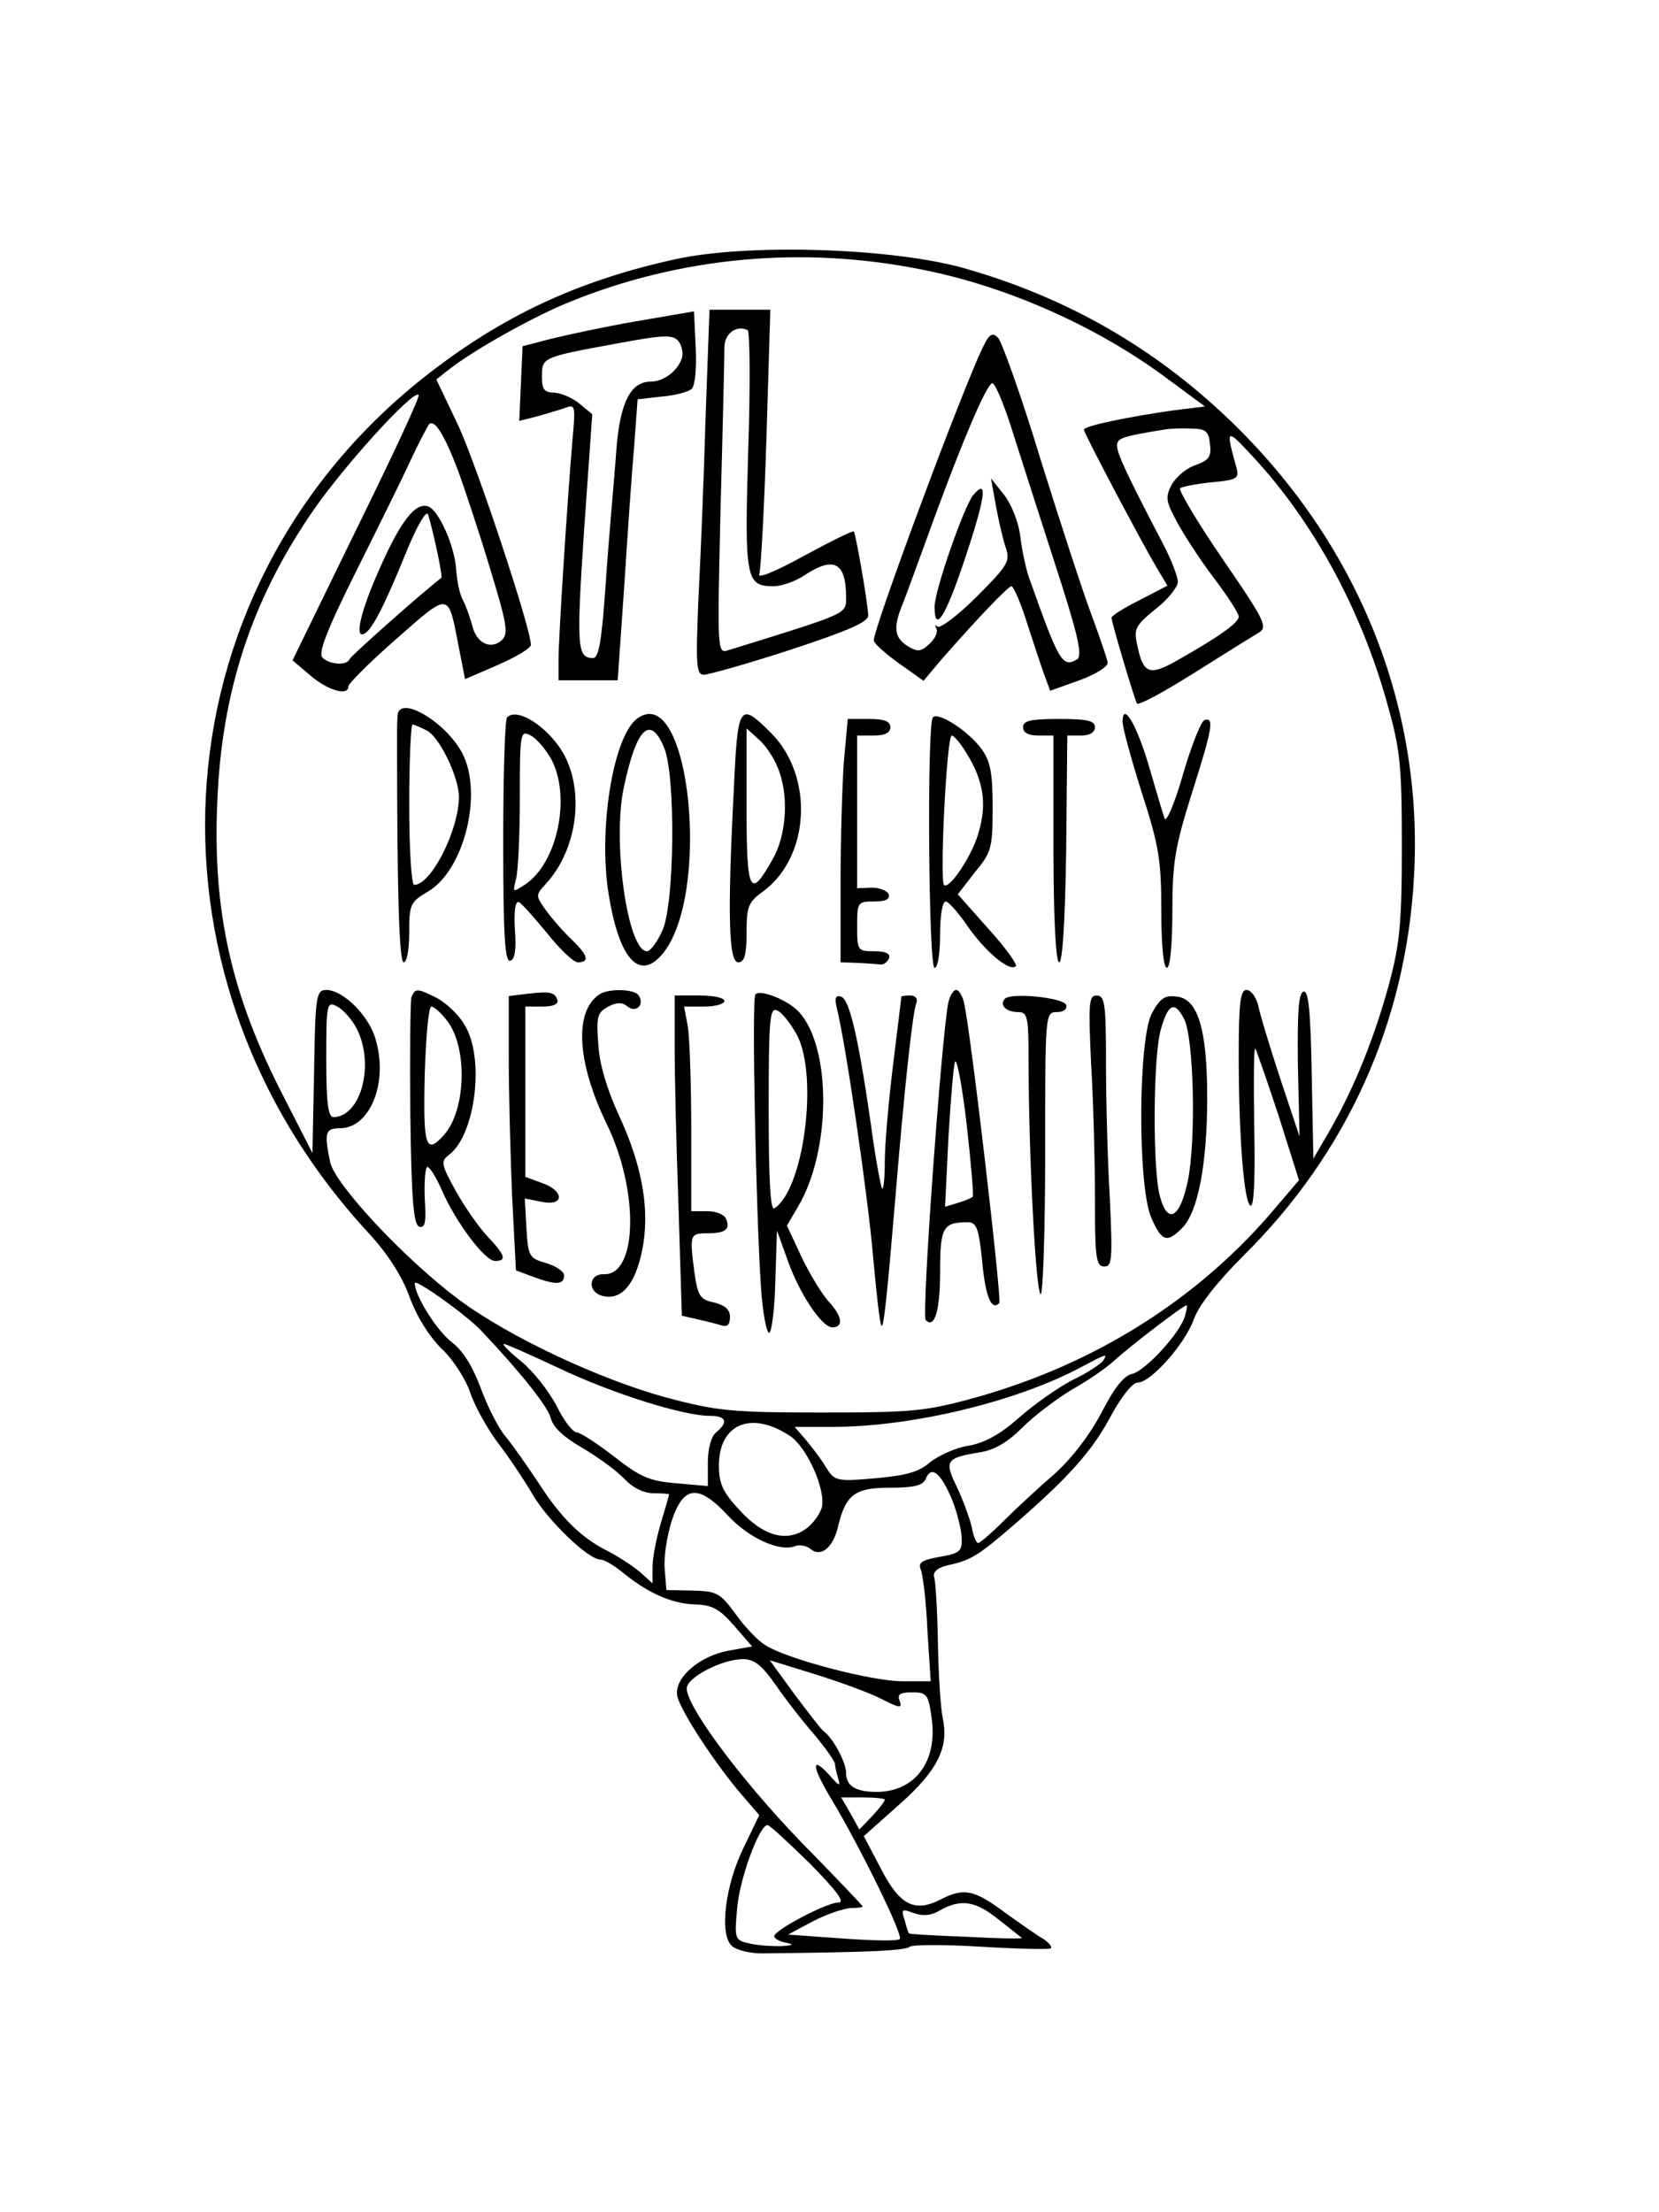 <?xml version="1.0" standalone="no"?>
<!DOCTYPE svg PUBLIC "-//W3C//DTD SVG 20010904//EN"
 "http://www.w3.org/TR/2001/REC-SVG-20010904/DTD/svg10.dtd">
<svg version="1.0" xmlns="http://www.w3.org/2000/svg"
 width="300pt" height="400pt" viewBox="0 0 300 400"
 preserveAspectRatio="xMidYMid meet">
<g transform="translate(0,400) scale(0.1,-0.1)"
fill="#000000" stroke="none">
<path d="M1220 3531 c-168 -37 -300 -97 -431 -196 -505 -379 -561 -1091 -122
-1565 34 -37 60 -77 74 -116 13 -36 37 -73 59 -94 20 -19 42 -54 50 -77 7 -22
29 -63 49 -90 20 -26 49 -69 64 -95 28 -48 101 -118 123 -118 7 0 25 -11 41
-24 44 -36 88 -56 130 -57 31 -1 44 -8 71 -39 l32 -37 -39 -7 c-56 -9 -104
-51 -96 -84 7 -28 71 -125 117 -178 l31 -36 -27 -56 c-35 -70 -46 -161 -22
-181 8 -7 32 -13 53 -13 199 2 259 5 268 12 6 4 64 4 130 0 66 -4 122 -5 125
-3 3 3 -3 10 -13 17 -11 6 -42 28 -70 48 -55 41 -74 45 -115 24 -48 -25 -75
-11 -109 55 l-31 59 64 57 c69 61 90 103 79 155 -4 18 -8 80 -9 138 -1 58 -4
111 -7 119 -2 9 7 17 26 21 41 9 54 17 121 75 99 86 140 133 173 195 19 35 39
60 48 60 24 0 86 70 102 115 9 25 42 67 90 115 187 185 294 422 308 686 17
310 -103 604 -335 826 -138 132 -297 222 -482 274 -131 36 -390 44 -520 15z
m445 -18 c154 -30 320 -103 449 -200 l65 -48 -57 -7 c-78 -11 -162 -28 -162
-35 0 -6 104 -203 132 -250 l19 -32 -50 -26 c-28 -14 -51 -28 -51 -32 0 -8 41
-146 46 -155 3 -4 49 21 103 55 54 34 107 67 117 73 17 10 12 21 -65 133 -46
67 -80 125 -77 128 3 3 29 8 57 11 46 4 50 7 45 26 -20 72 -19 73 29 21 110
-118 196 -277 243 -445 24 -85 27 -112 27 -260 0 -141 -4 -177 -23 -249 -27
-98 -62 -185 -105 -261 l-32 -55 -3 153 c-2 116 -6 152 -15 149 -9 -3 -11 -38
-10 -133 l3 -129 -35 105 c-19 58 -37 117 -40 133 -4 15 -13 27 -21 27 -11 0
-14 -23 -14 -118 0 -150 10 -272 22 -272 6 0 8 58 6 144 -1 79 -1 142 2 140 2
-3 21 -57 42 -121 l37 -117 -41 -48 c-138 -165 -326 -284 -544 -345 -91 -25
-113 -27 -279 -27 -164 0 -189 3 -280 27 -121 33 -285 110 -375 177 -98 73
-225 209 -233 249 -11 53 -9 61 18 61 53 0 87 80 65 158 -11 44 -59 92 -90 92
-18 0 -20 -10 -22 -147 l-3 -148 -51 100 c-96 185 -130 338 -121 537 8 196 61
359 168 517 54 81 186 227 196 217 3 -3 -48 -112 -112 -242 l-116 -238 33 -28
c32 -27 68 -37 68 -19 0 5 39 44 87 86 98 86 93 86 113 -17 l11 -56 60 26 c32
14 59 30 59 36 0 30 -97 322 -131 396 l-40 84 23 18 c43 34 153 96 218 122
199 81 419 102 635 59z m-837 -363 c11 -30 37 -108 57 -174 31 -102 35 -121
23 -133 -20 -19 -47 -6 -54 26 -4 14 -11 35 -17 46 -6 11 -11 36 -12 55 -3 43
-31 106 -50 114 -23 9 -50 -25 -88 -111 -36 -80 -47 -131 -27 -118 14 8 37 54
76 150 18 44 35 73 38 65 10 -32 27 -113 24 -115 -26 -19 -164 -141 -166 -147
-5 -12 -36 -10 -49 3 -8 8 8 50 62 158 40 80 85 171 99 202 14 30 29 58 32 62
10 9 27 -18 52 -83z m1360 47 c3 -23 -2 -29 -26 -38 -16 -5 -35 -21 -43 -35
-12 -23 -11 -30 9 -67 12 -23 42 -69 67 -102 25 -33 45 -64 45 -70 0 -11 -35
-36 -111 -79 -51 -29 -62 -25 -73 30 -6 27 -2 34 34 63 22 17 40 40 40 49 0 9
-12 40 -26 67 -66 126 -84 165 -84 179 0 14 9 17 90 30 8 1 29 2 45 1 25 0 31
-5 33 -28z m-1543 -1057 c33 -64 8 -159 -42 -160 -10 0 -13 28 -13 105 0 102
1 105 20 95 11 -6 27 -24 35 -40z m227 -548 c70 -74 119 -136 124 -156 4 -17
24 -35 57 -54 29 -17 63 -42 76 -56 15 -16 35 -26 53 -26 15 0 28 -1 28 -2 0
-2 -7 -25 -15 -52 -8 -27 -15 -63 -15 -79 l0 -30 -22 20 c-13 11 -39 28 -58
38 -49 24 -86 61 -127 125 -20 30 -46 67 -59 83 -13 15 -33 55 -45 88 -15 40
-33 68 -52 82 -27 21 -67 84 -67 107 0 9 97 -60 122 -88z m1271 29 c-8 -30
-70 -98 -95 -105 -16 -3 -34 -27 -56 -70 -21 -40 -53 -82 -85 -111 -29 -25
-70 -63 -92 -85 -22 -22 -43 -40 -46 -40 -4 0 -9 13 -12 30 -4 16 -16 49 -27
72 -23 47 -19 52 42 62 26 4 50 18 77 45 21 21 61 51 87 67 27 15 63 39 79 54
30 27 125 100 131 100 1 0 0 -9 -3 -19z m-1132 -95 c97 -46 225 -86 272 -86
30 0 35 -11 12 -30 -9 -7 -15 -29 -15 -55 l0 -42 -57 5 c-48 4 -65 11 -112 48
-31 24 -62 44 -68 44 -7 0 -24 22 -37 49 -14 26 -42 62 -63 79 -21 17 -35 31
-32 32 4 0 49 -20 100 -44z m984 14 c-4 -6 -28 -22 -55 -35 -27 -14 -71 -45
-98 -69 -34 -30 -62 -45 -90 -50 -22 -3 -53 -17 -69 -29 -21 -19 -45 -25 -101
-30 -70 -6 -73 -5 -89 21 -9 15 -26 37 -37 50 l-19 22 69 0 c142 0 331 45 449
108 47 25 48 25 40 12z m-567 -136 c31 -20 66 -98 58 -130 -4 -13 -17 -31 -31
-40 -35 -23 -77 -10 -119 37 -29 31 -36 47 -36 79 0 75 58 100 128 54z m293
-114 c10 -25 18 -57 18 -72 1 -23 -4 -27 -40 -33 -32 -6 -39 -10 -34 -23 4
-10 10 -59 12 -109 l6 -93 -51 0 c-56 0 -212 41 -249 66 -13 8 -37 33 -53 56
-28 38 -34 41 -78 42 l-47 1 -3 38 c-2 21 4 60 13 88 21 63 48 66 101 9 38
-41 93 -66 121 -56 8 4 22 1 29 -5 18 -15 40 2 49 39 14 60 31 72 94 72 44 0
60 4 65 16 10 25 27 11 47 -36z m-318 -337 c17 -25 49 -66 70 -90 20 -24 37
-48 37 -53 0 -5 3 -17 6 -27 4 -14 1 -12 -15 6 -35 39 -34 18 3 -43 52 -87
130 -246 123 -252 -3 -4 -50 -3 -104 1 l-98 7 45 24 c25 13 55 23 68 24 12 0
22 1 22 3 0 1 -50 54 -112 117 -112 116 -211 251 -206 279 4 20 65 51 101 51
21 0 34 -10 60 -47z m191 -25 c33 -17 38 -17 33 -4 -5 12 0 16 22 16 27 0 30
-3 36 -49 10 -77 -31 -131 -100 -131 -38 0 -55 11 -55 34 0 20 -24 64 -41 76
-4 3 -27 33 -52 66 l-45 62 81 -25 c45 -14 100 -34 121 -45z m6 -182 c0 -3
-10 -16 -23 -30 l-23 -24 -16 29 -17 29 39 0 c22 0 40 -2 40 -4z m-135 -116
c48 -49 64 -70 51 -70 -21 0 -116 -50 -116 -61 0 -4 10 -10 23 -12 14 -3 10
-5 -13 -6 -19 0 -46 2 -59 6 -22 5 -23 10 -18 62 4 53 40 151 55 151 4 0 38
-32 77 -70z m341 -101 c22 -17 40 -32 42 -33 1 -2 -44 -1 -100 2 -57 2 -104 5
-104 6 -1 0 -5 11 -8 24 -7 20 -5 21 16 13 16 -6 32 -5 48 5 38 21 64 17 106
-17z"/>
<path d="M1150 3419 c-58 -10 -127 -25 -155 -32 l-50 -13 -3 -67 -3 -68 28 7
c15 4 38 11 51 15 23 9 23 9 17 -59 -9 -107 -25 -354 -25 -394 l0 -38 53 0 54
0 12 173 c6 94 14 209 18 253 l6 82 44 5 c25 2 49 9 54 14 6 6 9 39 7 75 l-3
65 -105 -18z m83 -67 c-8 -23 -33 -42 -56 -42 -36 0 -55 -36 -62 -118 -3 -42
-8 -97 -10 -122 -2 -25 -7 -83 -10 -130 -7 -99 -12 -130 -23 -130 -28 1 -30
18 -16 228 l15 213 -23 19 c-13 11 -33 19 -45 20 -19 0 -23 6 -23 29 0 35 0
35 136 60 86 16 101 16 111 4 6 -8 9 -22 6 -31z"/>
<path d="M1276 3248 c-3 -106 -9 -255 -13 -330 -5 -121 -4 -138 10 -138 8 0
79 20 156 45 103 34 141 50 141 62 0 18 -22 146 -26 152 -2 2 -42 -18 -90 -44
-53 -29 -85 -42 -81 -33 3 9 9 119 13 247 l7 231 -55 0 -55 0 -7 -192z m77
-63 c-7 -233 -4 -245 46 -245 14 0 40 9 56 20 53 35 75 23 75 -40 0 -31 5 -28
-214 -96 -19 -6 -19 1 -13 257 4 145 7 276 7 291 0 25 22 41 42 31 4 -2 5
-100 1 -218z"/>
<path d="M1769 3354 c-54 -125 -189 -491 -189 -512 0 -5 20 -23 45 -41 l45
-32 32 38 c62 71 121 133 127 133 4 0 18 -33 30 -72 13 -40 27 -83 32 -95 l8
-22 53 19 c30 11 52 25 51 32 -1 7 -14 45 -28 83 -15 39 -56 165 -92 280 -35
116 -71 216 -78 224 -12 12 -17 8 -36 -35z m59 -125 c13 -41 48 -150 78 -243
43 -132 52 -171 42 -178 -27 -16 -33 -5 -87 147 -6 17 -13 50 -16 75 -3 26
-16 58 -29 75 l-24 30 9 -50 c5 -27 13 -62 18 -76 8 -24 3 -32 -53 -88 -34
-34 -66 -58 -71 -54 -4 4 -5 3 -2 -3 4 -6 -2 -19 -12 -28 -16 -15 -22 -15 -40
-4 -24 15 -26 34 -9 75 6 15 23 62 38 103 64 178 115 300 125 297 5 -2 20 -37
33 -78z"/>
<path d="M1760 3105 c-17 -21 -70 -173 -70 -202 0 -50 20 -18 55 87 37 111 42
147 15 115z"/>
<path d="M719 2706 c-1 -9 -1 -27 -1 -41 0 -287 4 -405 12 -405 6 0 10 24 10
54 0 51 2 55 34 74 65 38 100 177 62 250 -30 57 -115 107 -117 68z m53 -27
c23 -12 57 -83 58 -119 0 -60 -50 -160 -81 -160 -5 0 -9 64 -9 145 0 80 3 145
6 145 3 0 14 -5 26 -11z"/>
<path d="M917 2703 c-4 -3 -7 -105 -7 -225 0 -171 3 -219 13 -215 8 2 11 21 8
57 -2 32 1 51 7 49 5 -2 28 -28 51 -56 23 -29 48 -53 56 -53 22 0 18 13 -11
41 -14 13 -35 37 -46 52 -20 28 -20 28 0 50 51 56 68 150 38 220 -22 53 -88
101 -109 80z m80 -76 c36 -68 11 -187 -47 -226 -23 -15 -23 -15 -17 9 4 14 7
80 7 148 0 119 1 122 20 112 11 -6 27 -25 37 -43z"/>
<path d="M1154 2702 c-43 -28 -71 -189 -55 -308 18 -124 55 -170 98 -120 90
105 51 492 -43 428z m47 -54 c21 -50 19 -281 -3 -330 -9 -21 -22 -38 -28 -38
-35 0 -63 197 -42 296 23 109 48 132 73 72z"/>
<path d="M1327 2573 c-12 -231 -9 -313 8 -313 11 0 15 13 15 53 0 48 3 56 31
76 84 63 91 208 13 286 -57 57 -60 52 -67 -102z m79 40 c21 -49 17 -122 -9
-167 -41 -73 -47 -61 -47 95 l0 142 21 -19 c12 -10 28 -33 35 -51z"/>
<path d="M1687 2703 c-11 -11 -8 -453 3 -453 6 0 10 27 10 60 0 33 4 60 10 60
5 0 23 -20 40 -45 32 -46 76 -83 87 -72 3 3 -19 34 -50 68 l-55 62 31 40 c30
36 32 44 32 117 0 64 -4 84 -21 107 -24 32 -77 66 -87 56z m62 -67 c29 -47 36
-89 21 -140 -11 -42 -54 -106 -63 -96 -8 9 5 270 14 270 4 0 17 -15 28 -34z"/>
<path d="M2030 2695 c0 -11 16 -69 35 -129 31 -96 35 -122 35 -213 0 -62 4
-103 10 -103 6 0 10 41 10 103 0 88 5 116 35 212 38 119 41 139 23 133 -6 -2
-24 -47 -39 -99 -15 -52 -30 -87 -33 -79 -3 8 -15 49 -27 90 -22 77 -49 124
-49 85z"/>
<path d="M1526 2623 c-3 -42 -6 -141 -6 -220 l0 -143 30 -1 c17 -1 35 -2 42
-3 6 -1 13 5 16 12 2 8 -7 12 -27 12 -30 0 -31 1 -31 45 0 44 1 45 31 45 20 0
29 4 26 13 -2 6 -16 12 -30 12 l-27 -1 0 138 0 138 30 0 c20 0 30 5 30 15 0
11 -11 15 -39 15 l-38 0 -7 -77z"/>
<path d="M1850 2685 c0 -10 10 -15 28 -15 l27 0 0 -202 c0 -125 4 -205 10
-208 6 -3 11 68 13 203 l2 207 25 0 c16 0 25 6 25 15 0 12 -14 15 -65 15 -51
0 -65 -3 -65 -15z"/>
<path d="M744 2197 c-2 -7 -3 -102 -2 -211 2 -157 6 -200 16 -204 11 -3 13 8
10 52 -1 31 1 56 5 56 4 0 16 -19 26 -42 25 -58 78 -128 96 -128 22 0 19 10
-14 45 -15 16 -41 53 -57 82 -27 49 -27 53 -12 65 48 36 65 176 28 235 -10 18
-33 39 -49 48 -36 18 -40 19 -47 2z m64 -42 c38 -48 35 -162 -5 -207 -33 -37
-38 -22 -35 107 2 69 7 125 12 125 5 0 17 -11 28 -25z"/>
<path d="M953 2203 l-33 -4 0 -113 c0 -62 3 -174 6 -248 l7 -135 32 -12 c41
-15 55 -14 55 3 0 7 -15 17 -32 22 -31 9 -33 12 -36 63 l-3 54 30 -6 c42 -9
42 20 1 34 l-30 11 0 154 0 154 31 0 c19 0 29 4 27 12 -5 14 -13 16 -55 11z"/>
<path d="M1084 2202 c-46 -30 -41 -123 13 -234 59 -121 56 -274 -5 -272 -28 1
-30 -32 -3 -39 34 -9 59 19 72 81 15 73 1 154 -43 248 -20 44 -34 89 -36 125
-4 51 -2 58 18 69 16 8 25 8 35 0 15 -12 31 3 20 20 -7 12 -55 13 -71 2z"/>
<path d="M1366 2202 c-7 -6 1 -391 10 -529 3 -46 10 -83 15 -83 4 0 10 42 11
93 l3 92 18 -50 c21 -62 63 -125 82 -125 21 0 18 20 -6 46 -12 13 -34 49 -49
80 l-27 58 20 34 c60 101 61 287 2 352 -19 21 -70 42 -79 32z m76 -75 c38 -76
11 -279 -42 -312 -7 -4 -10 56 -10 179 0 163 2 185 15 179 9 -3 25 -24 37 -46z"/>
<path d="M1715 2188 c-12 -57 -49 -567 -41 -575 16 -16 26 17 26 87 0 81 5 90
50 90 16 0 20 -11 26 -70 6 -65 17 -91 31 -76 5 5 -52 495 -64 544 -3 12 -9
22 -14 22 -5 0 -11 -10 -14 -22z m44 -352 c-2 -2 -14 -7 -27 -11 l-23 -7 6
124 c4 67 9 130 12 138 3 8 13 -43 21 -113 8 -70 13 -130 11 -131z"/>
<path d="M1220 2107 c0 -52 3 -182 7 -290 l6 -196 26 -6 c14 -3 34 -8 44 -11
12 -4 17 0 17 15 0 13 -9 21 -29 26 -25 5 -29 12 -35 52 -9 70 -9 73 22 73 34
0 43 7 35 26 -3 8 -18 14 -34 14 l-29 0 0 148 c0 81 -3 164 -6 185 l-7 37 37
0 c20 0 36 5 36 10 0 6 -20 10 -45 10 l-45 0 0 -93z"/>
<path d="M1513 2178 c16 -62 57 -344 66 -452 6 -65 12 -121 15 -123 4 -5 10
51 26 242 15 181 30 324 37 341 3 8 -1 14 -11 14 -9 0 -16 -1 -16 -2 0 -2 -7
-57 -15 -123 -8 -65 -15 -144 -15 -174 0 -30 -2 -52 -5 -50 -2 3 -12 54 -20
115 -23 160 -39 227 -54 232 -10 3 -12 -2 -8 -20z"/>
<path d="M1817 2194 c-10 -11 2 -24 24 -24 17 0 19 -8 19 -88 0 -166 13 -422
22 -422 4 0 8 115 8 255 0 252 0 255 21 255 12 0 19 5 17 13 -5 13 -99 23
-111 11z"/>
<path d="M1973 2078 c4 -66 7 -177 7 -245 0 -108 2 -123 17 -123 14 0 15 13
10 122 -4 66 -7 177 -7 245 0 108 -2 123 -17 123 -14 0 -15 -13 -10 -122z"/>
<path d="M2083 2168 c-25 -47 -26 -314 -1 -370 19 -44 29 -46 57 -17 28 30 44
117 44 234 0 125 -17 179 -55 183 -22 3 -30 -3 -45 -30z m58 -10 c18 -33 22
-221 7 -293 -14 -67 -36 -80 -50 -30 -14 46 -13 254 1 303 13 47 25 53 42 20z"/>
</g>
</svg>
